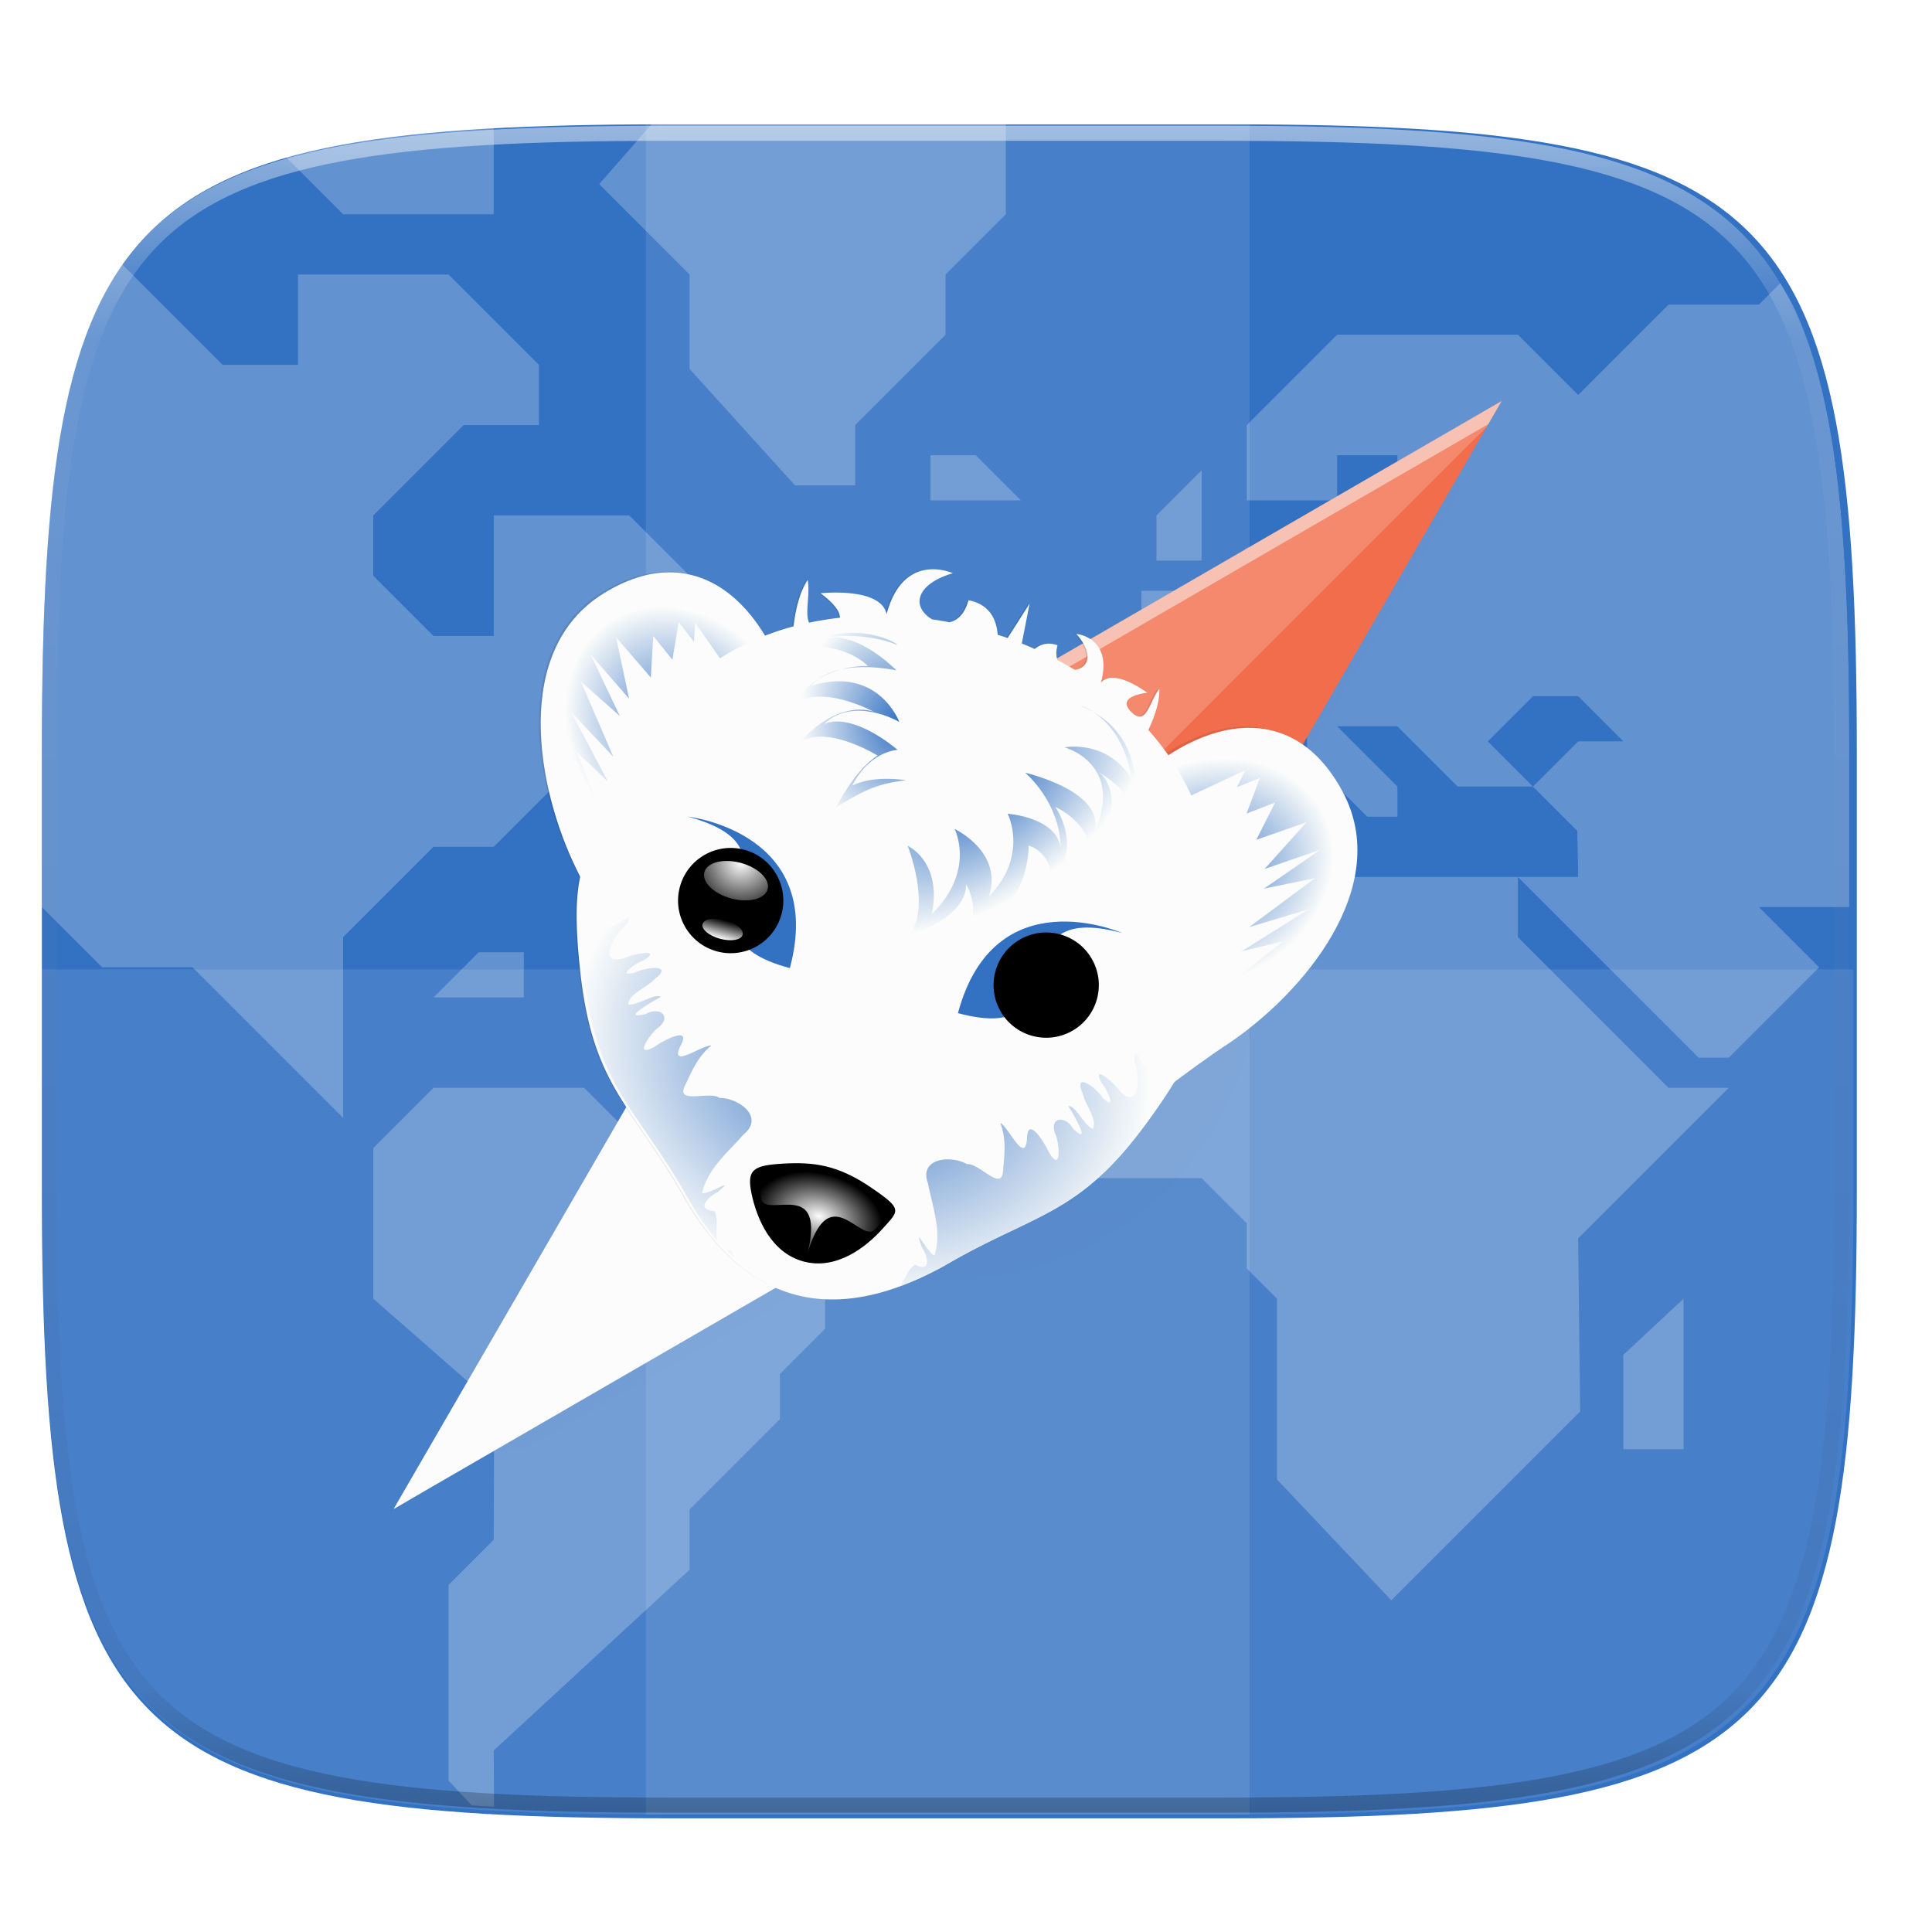 <svg width="256" height="256" viewBox="0 0 67.73 67.73" xmlns="http://www.w3.org/2000/svg" xmlns:xlink="http://www.w3.org/1999/xlink">
    <defs>
        <linearGradient id="h" x1="296" x2="296" y1="-212" y2="236" gradientUnits="userSpaceOnUse">
            <stop offset="0" stop-color="#FBFCFB"/>
            <stop offset=".125" stop-color="#FBFCFB" stop-opacity=".098"/>
            <stop offset=".925" stop-opacity=".098"/>
            <stop offset="1" stop-opacity=".498"/>
        </linearGradient>
        <clipPath id="g">
            <path d="M361.938-212C507.235-212 528-191.287 528-46.125v116.25C528 215.286 507.235 236 361.937 236H214.063C68.766 236 48 215.286 48 70.125v-116.25C48-191.287 68.765-212 214.063-212z" fill="#C677DD"/>
        </clipPath>
        <clipPath id="f">
            <path d="M329.938 16C475.235 16 496 36.713 496 181.875v116.25C496 443.286 475.235 464 329.937 464H182.063C36.766 464 16 443.286 16 298.125v-116.25C16 36.713 36.765 16 182.063 16z" fill="#3371C2"/>
        </clipPath>
        <linearGradient id="e" x1="24" x2="280" y1="28" y2="284" gradientTransform="matrix(2.039 0 0 2.039 -83.458 -45.327)" gradientUnits="userSpaceOnUse">
            <stop offset="0" stop-color="#3371C2"/>
            <stop offset="1" stop-color="#3371C2"/>
        </linearGradient>
        <filter id="d" x="-.02" y="-.03" width="1.046" height="1.05" color-interpolation-filters="sRGB">
            <feGaussianBlur stdDeviation="2.32"/>
        </filter>
        <filter id="c" x="-.01" y="-.01" width="1.023" height="1.025" color-interpolation-filters="sRGB">
            <feGaussianBlur stdDeviation="1.16"/>
        </filter>
        <radialGradient id="r" cx="211.681" cy="126.362" r="14.333" gradientTransform="matrix(1.855 -.048 .059 2.294 -226.26 -126.9)" gradientUnits="userSpaceOnUse" xlink:href="#a"/>
        <linearGradient id="a">
            <stop offset="0" stop-color="#3371C2"/>
            <stop offset="1" stop-color="#FBFCFB"/>
        </linearGradient>
        <radialGradient id="q" cx="231.537" cy="137.962" r="22.608" gradientTransform="matrix(.774 1.019 -1.859 1.413 274.42 -260.413)" gradientUnits="userSpaceOnUse" xlink:href="#a"/>
        <radialGradient id="p" cx="221.516" cy="231.316" r="13.714" gradientTransform="matrix(1.236 .331 -.217 .811 -71.26 24.933)" gradientUnits="userSpaceOnUse" xlink:href="#b"/>
        <linearGradient id="b">
            <stop offset="0" stop-color="#FBFCFB"/>
            <stop offset="1" stop-color="#FBFCFB" stop-opacity="0"/>
        </linearGradient>
        <radialGradient id="o" cx="221.797" cy="186.603" r="66.984" gradientTransform="matrix(-.248 .924 -1.133 -.304 430.194 95.582)" gradientUnits="userSpaceOnUse" xlink:href="#a"/>
        <linearGradient id="m" x1="185.184" x2="185.184" y1="178.868" y2="162.244" gradientUnits="userSpaceOnUse" xlink:href="#b"/>
        <radialGradient id="n" cx="185.184" cy="162.244" r="8.312" gradientTransform="matrix(1.766 0 0 3.005 -141.838 -325.263)" gradientUnits="userSpaceOnUse" xlink:href="#b"/>
        <radialGradient id="l" cx="167.686" cy="141.668" r="21.773" gradientTransform="matrix(-1.237 -.714 -1.007 1.225 606.304 139.473)" gradientUnits="userSpaceOnUse" xlink:href="#a"/>
        <radialGradient id="k" cx="167.686" cy="141.668" r="21.773" gradientTransform="matrix(1.429 0 .259 1.564 -160.655 -66.033)" gradientUnits="userSpaceOnUse" xlink:href="#a"/>
        <filter id="j" x="-.05" y="-.05" width="1.091" height="1.102" color-interpolation-filters="sRGB">
            <feGaussianBlur stdDeviation="1.892"/>
        </filter>
        <linearGradient id="i" x1="152" x2="152" y1="236" y2="76" gradientTransform="translate(0 2)" gradientUnits="userSpaceOnUse">
            <stop offset="0" stop-opacity="0"/>
            <stop offset=".515"/>
            <stop offset="1" stop-opacity="0"/>
        </linearGradient>
    </defs>
    <path transform="matrix(.265 0 0 .265 0 3.404)" d="M162.537 3.568c72.648 0 83.031 10.357 83.031 82.938v58.125c0 72.58-10.383 82.937-83.031 82.937H88.599c-72.648 0-83.031-10.357-83.031-82.937V86.506c0-72.581 10.383-82.938 83.031-82.938z" filter="url(#c)" opacity=".1"/>
    <path transform="matrix(.265 0 0 .265 0 0)" d="M5.568 101.37v56.124c0 9.073.162 17.173.588 24.402.213 3.615.493 7.012.85 10.204.357 3.191.793 6.18 1.32 8.974s1.145 5.396 1.867 7.819c.723 2.422 1.548 4.664 2.49 6.74.943 2.075 2.004 3.982 3.192 5.736s2.505 3.355 3.965 4.813a32.687 32.687 0 0 0 4.818 3.959 38.848 38.848 0 0 0 5.744 3.187c2.078.941 4.323 1.765 6.748 2.486 2.425.722 5.03 1.34 7.827 1.866 2.797.526 5.787.961 8.982 1.318 3.195.357 6.597.635 10.215.848 7.236.425 15.345.586 24.426.586h73.937c9.081 0 17.19-.161 24.426-.586a195.72 195.72 0 0 0 10.213-.848c3.195-.357 6.185-.792 8.982-1.318 2.798-.527 5.403-1.144 7.828-1.866 2.425-.72 4.67-1.545 6.748-2.486 2.078-.941 3.988-2 5.745-3.187a32.67 32.67 0 0 0 4.816-3.96 32.682 32.682 0 0 0 3.967-4.812c1.188-1.754 2.246-3.66 3.19-5.736s1.77-4.318 2.491-6.74c.723-2.423 1.34-5.024 1.868-7.819a121.39 121.39 0 0 0 1.32-8.974c.357-3.192.637-6.589.85-10.204.425-7.229.587-15.33.587-24.402V101.37c0-72.58-10.382-82.937-83.03-82.937H88.6c-72.649 0-83.032 10.356-83.032 82.937z" filter="url(#d)" opacity=".2"/>
    <path d="M301.908 44.402c148.153 0 169.326 21.12 169.326 169.135v118.535c0 148.014-21.173 169.135-169.326 169.135H151.126C2.973 501.207-18.2 480.087-18.2 332.072V213.537c0-148.014 21.173-169.135 169.326-169.135z" fill="url(#e)" transform="translate(3.834 -1.413) scale(.13)"/>
    <g transform="matrix(.132 0 0 .132 -.643 2.231)" clip-path="url(#f)" fill="#FBFCFB" opacity=".4">
        <g opacity=".6">
            <path d="M130.122 462.57c1.075.07 1.995.193 3.09.257.848.05 2.003.025 2.863.07L136.001 448l52-48v-16l24-24v-12l12-12v-32l-16-16h-32l-16-16h-40l-16 16v40l32.105 28.137-.105 35.863-12 12v52l6.12 6.57zM200 152l-12 12h12l4 4h4l4-4-12-12z"/>
            <path d="M37.298 53.296c-.209.298-.48.526-.684.828-2.377 3.508-4.497 7.326-6.383 11.477-1.885 4.15-3.536 8.636-4.98 13.48-1.445 4.845-2.68 10.048-3.735 15.637s-1.926 11.562-2.64 17.945-1.274 13.177-1.7 20.407c-.851 14.458-1.175 30.66-1.175 48.804V224l16 16h24l40 40v-48l24-24h16l24-24h24l-12-12 24-28-24-24h-36v32h-16l-16-16v-16l24-24h20V80l-24-24H84v24H64L37.298 53.296zM352 208h-48l-28 28v40l20 20h28l12 12v12l8 8v48l30.378 32.108 50.163-50.162L424 312l40-40h-16l-40-40v-16h-48z"/>
            <path d="M496 224v-42.126c0-18.145-.323-34.346-1.175-48.804-.426-7.23-.985-14.023-1.7-20.407s-1.586-12.356-2.64-17.945-2.29-10.792-3.734-15.637-3.1-9.33-4.985-13.48c-1.2-2.642-2.666-4.927-4.062-7.305L472 64h-24l-24 24-16-16h-48l-24 24v20h24v-12h16v16l-8 8-32 .543L324 140h-16v16l-12 12v24h24l16-16h16v8l16 16h8v-8l-16-16h16l16 16h20l-12-12 12-12h12l12 12h-12l-12 12 11.781 11.785.219 12.215h-16l48 48h8l24-24-16-16h24z"/>
            <path d="M312 132v-12l12-12v24zM436 368v-25.081L452 328v40zM272 16h-89.937c-1.542 0-2.634.096-4.148.1L164 32l24 24V81.08L216 112h16V96l24-24V56l16-16V16zM136 17.109c-.837.045-1.962.018-2.788.066-7.237.425-14.04.978-20.43 1.691-6.39.714-12.37 1.585-17.965 2.637-4.997.94-9.58 2.083-13.98 3.332L96 40h40V17.11zM252 104h12l12 12h-24zM144 236h-12l-12 12h24z"/>
        </g>
    </g>
    <path fill="#FBFCFB" opacity=".1" d="M22.64 4.348h21.167v59.266H22.64z"/>
    <path d="M1.473 33.981v7.69c0 19.203 2.747 21.943 21.969 21.943h19.563c19.221 0 21.968-2.74 21.968-21.944v-7.689z" fill="#FBFCFB" opacity=".1"/>
    <path transform="matrix(.132 0 0 .132 -4.877 32.393)" d="M361.938-212C507.235-212 528-191.287 528-46.125v116.25C528 215.286 507.235 236 361.937 236H214.063C68.766 236 48 215.286 48 70.125v-116.25C48-191.287 68.765-212 214.063-212z" clip-path="url(#g)" fill="none" opacity=".5" stroke-linecap="round" stroke-linejoin="round" stroke-width="8" stroke="url(#h)"/>
    <path transform="matrix(.27 0 0 .27 -7.772 -8.596)" d="M224 86l-59.043 34.184a40 40 0 0 0-41.242 9.53 40 40 0 0 0-9.516 41.216L80 230l59.043-34.184a40 40 0 0 0 41.242-9.53 40 40 0 0 0 9.516-41.216z" fill="url(#i)" filter="url(#filter1108)" opacity=".1"/>
    <path d="M28.045 28.3l24.597-14.24-14.24 24.597z" fill="#F26D4B"/>
    <path d="M52.642 14.06L28.045 28.3l-14.24 24.597.47-.272 13.77-23.786L52.172 14.87z" fill="#FBFCFB" opacity=".5"/>
    <path d="M28.045 28.3l-14.24 24.597 24.597-14.24z" fill="#FBFCFB"/>
    <path d="M52.642 14.06L28.045 28.3l-14.24 24.597.905-.524 18.704-18.704 18.703-18.704z" fill="#FBFCFB" opacity=".2"/>
    <path transform="matrix(.286 0 0 .286 -22.75 19.387)" d="M193.536 1.992c-1.895.064-4.318 1.099-5.497 5.499-.691-3.38-8.094-2.564-8.094-2.564s2.432 1.682 2.372 2.983c0 .006-.004.01-.005.016-1.27.144-2.527.342-3.764.606-.536-1.193.163-3.573-.175-5.226-1.048 1.588-1.514 3.85-1.728 5.672a34.71 34.71 0 0 0-3.532 1.16c-4.327-7.284-11.345-10.54-19.83-5.283-11.15 6.909-8.201 23.7-3.282 33.724.178.35.353.721.529 1.083-.558 2.603-.625 5.952.004 11.664 1.538 13.986 6.325 16.25 12.64 27.328 7.678 13.718 18.68 16.033 32.034 8.584 11.007-6.437 16.282-6.004 24.612-17.346 1.685-2.295 2.92-4.162 3.854-5.782 2.013-1.489 4.02-2.962 5.926-4.2 9.273-6.223 20.22-19.292 14.02-30.85-5.019-9.35-13.41-9.52-21.21-4.478a33.006 33.006 0 0 0-2.316-2.91c.587-1.227 1.426-3.305 1.347-5.025-1.193 1.396-1.535 4.735-3.468 2.787-1.933-1.948 1.991-2.32 1.991-2.32s-4.081-3.1-5.672-1.238c1.502-5.605-3.034-5.972-3.034-5.972s1.927 1.951 1.244 3.484c-.229.512-.798.839-1.426.914-.693-.416-1.4-.827-2.118-1.206-.161-.457-.189-1.046.013-1.798-1.196-.426-2.113-.112-2.786.455a47.112 47.112 0 0 0-1.585-.668l.954-4.887-2.687 4.215c-.405-.144-.816-.268-1.225-.402-.126-1.717-.878-3.72-3.576-4.224-.458 1.707-1.364 2.486-2.336 2.695a47.89 47.89 0 0 0-2.101-.356c-.948-.52-1.635-1.441-1.547-2.347.226-2.334 4.074-3.3 4.074-3.3s-.368-.174-.966-.315a6.322 6.322 0 0 0-1.653-.172z" fill-rule="evenodd" filter="url(#j)" opacity=".3"/>
    <path d="M94.243 117.945C69.642 133.188 76.147 170.238 87 192.358c11.375 22.354 21.227 58.281 36.045 46.525 48.295-48.295 21.35-152.014-28.803-120.938z" fill-rule="evenodd" fill="url(#k)" transform="translate(8.903 5.474) scale(.13)"/>
    <path d="M293.567 171.354c13.684 25.501-10.475 54.335-30.935 68.064-21.028 13.672-47.523 39.86-54.478 22.27-17.677-65.972 57.517-142.324 85.413-90.334z" fill-rule="evenodd" fill="url(#l)" transform="translate(8.903 5.474) scale(.13)"/>
    <path d="M33.127 20.007c-.514-.122-1.596-.155-2.046 1.524-.198-.967-2.318-.733-2.318-.733s.697.48.68.853l-.002.005a11.17 11.17 0 0 0-1.078.173c-.153-.341.047-1.023-.05-1.496-.3.455-.433 1.103-.494 1.624-2.667.72-4.953 2.484-6.048 5.534-1.13 2.611-1.868 2.585-1.427 6.59.44 4.003 1.81 4.651 3.618 7.822 2.198 3.927 5.348 4.59 9.17 2.457 3.152-1.842 4.662-1.718 7.046-4.965 2.385-3.247 1.735-3.593 2.064-6.419.634-2.93-.262-5.457-1.985-7.385.168-.352.408-.946.385-1.438-.341.4-.439 1.355-.992.797-.554-.558.57-.664.57-.664s-1.169-.887-1.624-.354c.43-1.605-.869-1.71-.869-1.71s.552.559.356.998c-.065.146-.228.24-.408.26-.198-.118-.4-.235-.606-.344-.046-.13-.054-.3.004-.515-.343-.122-.605-.032-.798.13-.15-.066-.301-.13-.454-.191l.273-1.399-.769 1.207c-.116-.041-.233-.077-.35-.115-.036-.492-.252-1.065-1.025-1.21-.13.49-.39.712-.668.772-.2-.038-.4-.073-.601-.102-.271-.149-.468-.413-.443-.672.065-.668 1.166-.944 1.166-.944s-.105-.05-.277-.09z" fill-rule="evenodd" fill="#FBFCFB"/>
    <path d="M41.207 36.354l3.039-2.195-.849.085 1.596-1.248-1.47.356 2.356-1.476-2.09.628 2.317-1.72-1.798.37 1.976-1.363-1.95.672 1.468-1.637-1.76.615.659-1.307-1 .386.468-1.25-.81.329.303-.604-2.532 1.19s.712 1.385.912 3.31c.2 1.923-.835 4.859-.835 4.859zM21.816 31.158l-1.534-3.42.692.498-.757-1.879L21.31 27.4l-1.301-2.456 1.494 1.59-1.145-2.65 1.372 1.22-1.03-2.168 1.353 1.557-.454-2.152 1.217 1.413.084-1.461.673.834.22-1.317.537.69.038-.674 1.599 2.295s-1.31.844-2.445 2.41c-1.135 1.567-1.707 4.627-1.707 4.627z" fill-rule="evenodd" fill="#FBFCFB"/>
    <path d="M24.114 28.629s4.855.534 3.576 5.31c-4.53-1.214 1.038-4.074-3.576-5.31z" fill-rule="evenodd" fill="#3371C2"/>
    <g transform="scale(.159) rotate(15 70.38 86.716)">
        <circle transform="matrix(1.396 0 0 1.396 -71.556 -66.826)" cx="185.184" cy="170.556" r="8.312"/>
        <circle transform="matrix(.55 0 0 .256 85.038 134.22)" cx="185.184" cy="170.556" r="8.312" fill="url(#m)"/>
        <circle transform="matrix(.869 0 0 .489 26.032 83.33)" cx="185.184" cy="170.556" r="8.312" fill="url(#n)"/>
    </g>
    <path d="M39.334 32.707s-4.472-1.965-5.751 2.811c4.529 1.214 1.137-4.047 5.751-2.811z" fill-rule="evenodd" fill="#3371C2"/>
    <g transform="scale(-.159 .159) rotate(-15 152.59 1780.348)">
        <circle transform="matrix(1.396 0 0 1.396 -71.556 -66.826)" cx="185.184" cy="170.556" r="8.312"/>
        <circle transform="matrix(.55 0 0 .256 85.038 134.22)" cx="185.184" cy="170.556" r="8.312" fill="url(#m)"/>
        <circle transform="matrix(.869 0 0 .489 26.032 83.33)" cx="185.184" cy="170.556" r="8.312" fill="url(#n)"/>
    </g>
    <path d="M93.283 193.906c-1.723-.253-3.684.853-4.751 3.035-.853 5.417-.823 12.435.393 23.49 3.364 30.586 13.833 35.534 27.64 59.758 2.608 4.658 5.392 8.736 8.341 12.205-.48-2.405.413-5.881-.74-7.953-4.94-.232-2.057-3.573.815-5.033 5.354-4.474-2.134.64-4.128.248 1.372-6.507 7.037-11.073 11.235-15.903 5.717-4.678-1.504-9.816-6.487-9.78-2.584-1.994-11.963 1.899-9.365-3.33 2.001-4.194 3.43-7.804 7.122-10.81-2.407-.244-11.565 6.664-8.286-.005 3.038-5.623-5.122-1.072-6.974.306-5.938 3.32-1.293-3.46.815-5.033 4.02-3.086.358-5.885-3.214-3.775-7.272 1.787 1.873-3.438 4.066-4.613-1.744-1.08-5.94 2.26-8.801 2.073-.048-2.885 5.071-4.579 7.046-6.85 5.593-4.21-2.558-3.198-5.18-1.8-5.545 1.439.294-2.68 2.324-3.315 5.077-3.262-2.957-1.605-4.765-.743-8.242 2.782-3.48-6.07-.066-8.634 3.335-6.203-3.438 2.684-5.5-.448-3.504-3.887 3.564-6.431 1.697-8.94-.35-2.604-1.705-3.924-3.237-4.15zm156.37 41.9c-1.315-.226-2.85.367-4.227 2.149-2.871 1.24 1.978 6.977-3 8.591-3.352 1.681-4.774-9.402-4.988-2.362 1.675 3.927 1.373 13.975-4.374 7.444-1.135-1.65-7.264-7.102-4.498-1.739 1.44 1.566 4.4 8.041.317 4.024-1.572-2.523-8.086-7.465-5.347-1.023.574 2.955 4.122 6.971 2.638 9.446-2.57-1.268-4.497-6.249-6.548-6.185 1.312 2.114 6.582 11.2 1.177 6.018-2.038-3.615-6.57-3.01-4.632 1.672 1.039 2.415 1.671 10.611-1.81 4.766-.916-2.12-5.707-10.14-5.888-3.752-.494 7.415-5.01-3.158-7.217-4.15 1.696 4.45 1.128 8.29.763 12.924-.364 5.827-6.502-2.224-9.736-1.789-4.298-2.522-13.12-1.683-10.509 5.226 1.22 6.283 3.806 13.06 1.741 19.38-1.923-.658-5.813-8.82-3.413-2.268 1.758 2.7 2.583 7.035-1.81 4.766-1.774 1.06-2.738 3.818-4.038 5.729 4.006-1.453 8.135-3.356 12.362-5.714 24.07-14.074 35.601-13.128 53.817-37.93 6.984-9.51 10.56-15.763 12.457-21.074-.193-2.226-1.54-3.858-3.237-4.15zM128.63 295.031a5.365 5.365 0 0 1-1.44-.139 52.481 52.481 0 0 0 2.336 2.308c-.222-.85-.483-1.631-.896-2.168zm40.461 10.842a4.4 4.4 0 0 0-1.175.71c.572-.14 1.141-.28 1.719-.441-.18-.09-.352-.151-.544-.27zm-32.395-3.429c-.097-.026-.222.006-.327-.006.474.292.938.562 1.418.831-.291-.39-.636-.704-1.091-.825z" fill-rule="evenodd" fill="url(#o)" transform="translate(8.903 5.474) scale(.13)"/>
    <path d="M27.451 40.794c-1.04.06-1.283.2-1.103 1.057.18.858.675 2.066 1.822 2.373 1.147.307 2.18-.49 2.766-1.143.584-.653.74-.678-.427-1.468-1.167-.79-2.018-.879-3.058-.82z" fill-rule="evenodd"/>
    <path d="M144.137 273.978c-7 .4-8.632 1.346-7.423 7.116 1.209 5.77 18.253-6.405 12.259 15.964 5.975-22.299 14.676-3.3 18.61-7.693 3.935-4.391 4.98-4.56-2.87-9.873-7.85-5.314-13.576-5.914-20.576-5.514z" fill-rule="evenodd" fill="url(#p)" transform="translate(8.903 5.474) scale(.13)"/>
    <path d="M176.276 185.969s9.422 4.286 6.5 18.478c11.962-11.77 6.166-23.012 6.166-23.012s13.311 6.21 9.186 18.317c10.92-11.168 5.124-22.41 5.124-22.41s12.989.837 14.294 9.115c-.204-12.387-9.567-20.181-9.567-20.181s22.41 5.124 18.505 16.41c8.573-18.844-7.864-23.248-7.864-23.248s11.183-2.289 18.022 8.352c-2.611-16.555-13.78-19.628-13.78-19.628 11.626 5.01 16.159 13.7 15.246 30.591-.703-7.235-10.123-12.502-10.123-12.502s8.785 5.918-2.253 24.1c.998-10.302-9.653-14.858-9.653-14.858s8.018 10.797-1.396 21.648c1.6-9.26-5.796-11.243-5.796-11.243s.747 16.937-16.087 23.877c3.024-7.998-.806-13.429-.806-13.429s1.305 8.278-15.089 13.575c5.71-8.16-.629-23.952-.629-23.952z" fill-rule="evenodd" fill="url(#q)" transform="translate(8.903 5.474) scale(.13)"/>
    <path d="M172.892 131.603c-3.377-1.495-13.683-3.636-21.3-1.013 10.015-4.146 21.648 8.078 21.648 8.078s-16.55-3.692-22.893 4.12c18.057-5.45 23.687 9.788 23.687 9.788s-12.118-7.143-20.316.543c8.042-3.327 19.849 6.988 19.849 6.988s-7.493.27-12.226 9.626c5.985-2.95 14.482-1.432 14.482-1.432-6.93.888-10.371 2.05-18.772 7.231 5.549-10.845 11.123-13.883 11.123-13.883s-14.658-9.086-21.571-3.01c11.36-12.812 20.58-8.778 20.58-8.778s-15.134-8.26-22.267-1.364c7.065-11.945 20.648-10.99 20.648-10.99s-5.814-6.46-18.108-5.065c15.631-9.025 28.813.656 25.436-.84z" fill-rule="evenodd" fill="url(#r)" transform="translate(8.903 5.474) scale(.13)"/>
</svg>
